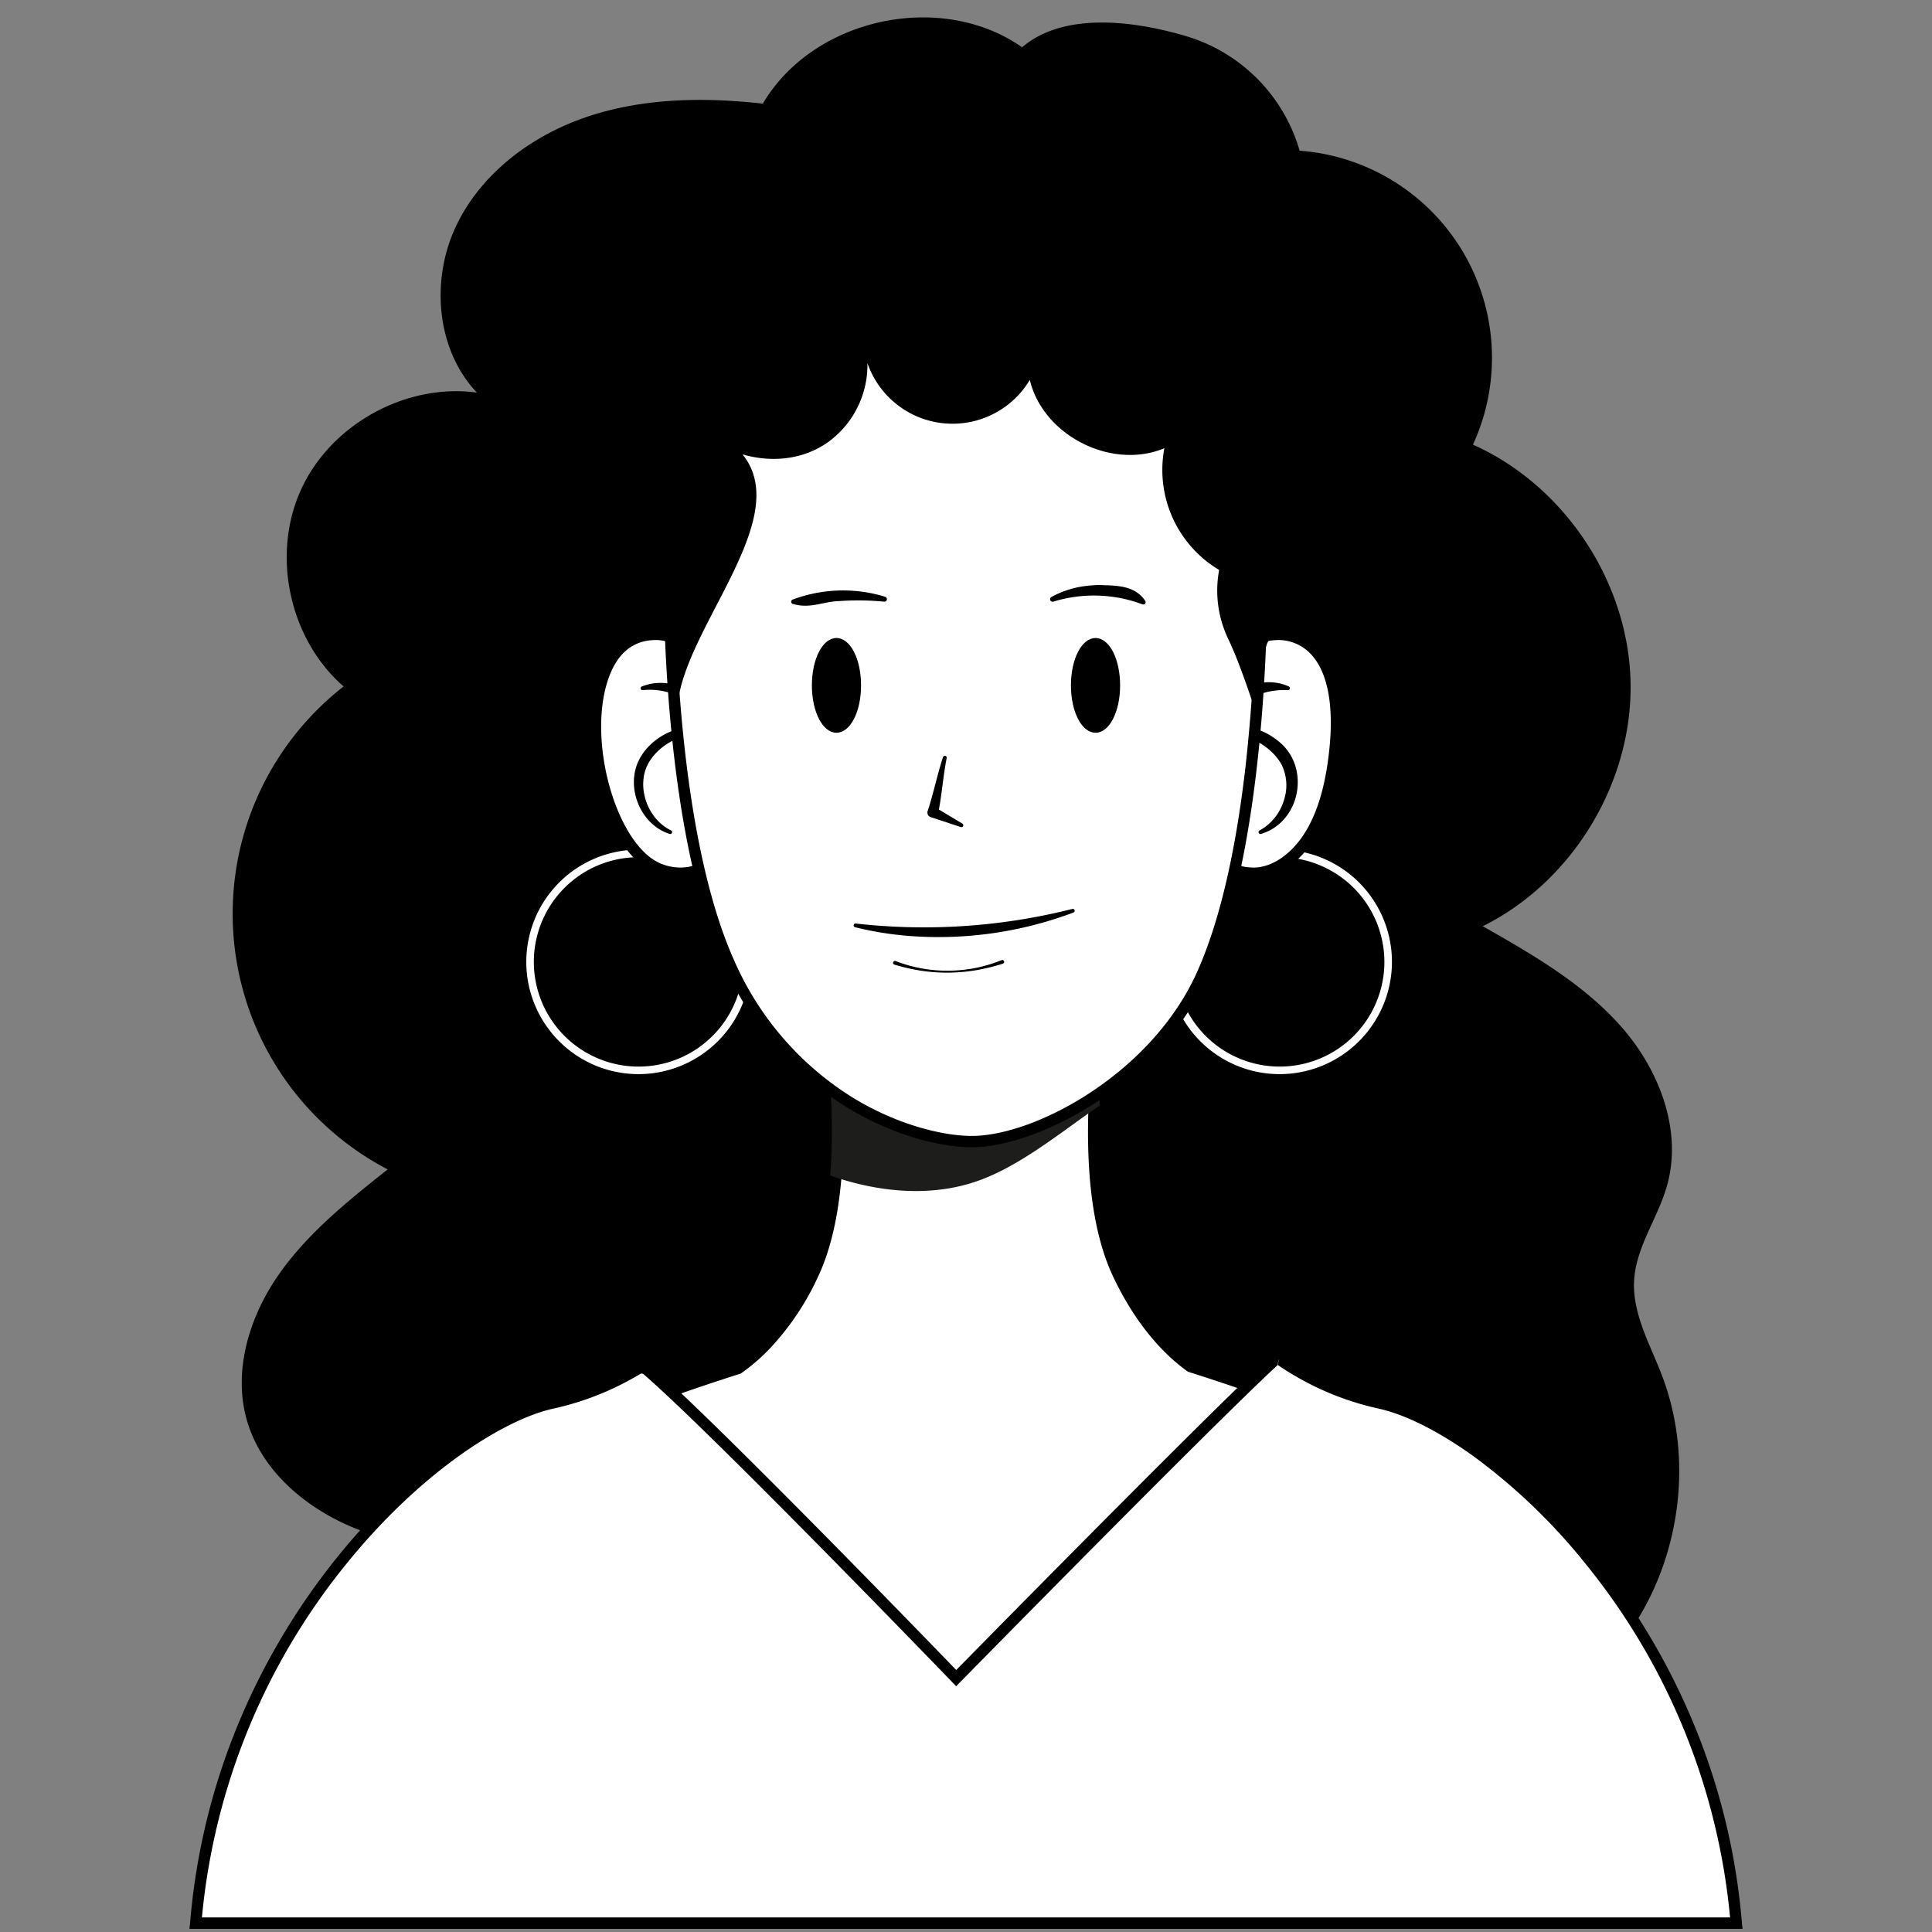 <svg xmlns="http://www.w3.org/2000/svg" width="512" height="512" viewBox="0 0 512 512" id="curley-hair">
  <rect x="0" y="0" width="512" height="512" fill="#808080" stroke="none"/>
  <path d="M130.536,412.994c-13.062-1.7-26.335-3.454-38.376-8.8s-22.895-14.87-26.645-27.5c-3.865-13.015.4-27.359,8.1-38.546s18.49-19.8,29.121-28.249a76.406,76.406,0,0,1-11.68-127.98c-14.349-12.511-19.18-34.742-11.317-52.079s27.77-28.349,46.635-25.8c-10.738-11.377-12.248-29.652-5.648-43.836s20.166-24.341,35-29.3,30.887-5.173,46.435-3.436C215.5,4.777,249.311-2.58,270.872,12.532c11.117-9.546,30.1-7.02,44.121-2.754a44.574,44.574,0,0,1,29.421,30.159,55.034,55.034,0,0,1,45.931,77.9c24.275,10.841,41.228,36.406,41.771,62.985s-15.354,52.815-39.166,64.637c13.249,7.543,26.761,15.3,36.812,26.76s16.179,27.525,11.965,42.176c-2.436,8.465-8.126,16.041-8.664,24.834-.54,8.847,4.221,17.01,7.381,25.292,9.674,25.356,3.642,55.992-14.922,75.788s-48.75,27.783-74.675,19.756c-35.106,22.321-78.549,35.183-118.755,24.5C192.793,474.114,158.608,442.414,130.536,412.994Z"></path>
  <path fill="#fff" d="M339.133 284.657a29.746 29.746 0 1129.746-29.746A29.779 29.779 0 01339.133 284.657zm0-57.492a27.746 27.746 0 1027.746 27.746A27.778 27.778 0 00339.133 227.165zM169.219 284.657a29.746 29.746 0 1129.746-29.746A29.779 29.779 0 01169.219 284.657zm0-57.492a27.746 27.746 0 1027.746 27.746A27.778 27.778 0 00169.219 227.165z"></path>
  <path fill="#fff" d="M180.293,231.409a15.076,15.076,0,0,1-5.842-1.2c-12.177-5.173-20.324-32.081-15.029-49.641,1.7-5.649,5.57-12.394,14.33-12.45,5.726,0,11.641,4.172,15.512,10.888,3.24,5.62,5.263,12.941,6.185,22.38.812,8.3.542,19.526-5.353,25.825A13.274,13.274,0,0,1,180.293,231.409Z"></path>
  <path d="M173.828,169.615c5.116,0,10.532,3.884,14.137,10.137,3.131,5.431,5.091,12.555,5.991,21.777.782,8,.556,18.765-4.956,24.653a11.784,11.784,0,0,1-8.707,3.726,13.572,13.572,0,0,1-5.255-1.082c-11.373-4.831-19.192-31.2-14.18-47.828,2.264-7.513,6.606-11.342,12.9-11.383h.066m0-3h-.086c-8.342.054-13.379,5.628-15.757,13.517-5.213,17.293,2.35,45.707,15.881,51.455a16.469,16.469,0,0,0,6.427,1.321,14.751,14.751,0,0,0,10.9-4.676c5.974-6.382,6.691-17.38,5.751-27-.792-8.114-2.524-16.3-6.378-22.983-3.838-6.659-10.063-11.639-16.736-11.639Z"></path>
  <path d="M170.085,181.924c8.982-3.6,19.967,3.54,20.329,13.21,0,.008.324,1.032.327,1.04-6.57-3.788-15.432-.057-18.938,6.138-3.277,6.086-.281,14.686,6,17.745a.5.5,0,0,1-.363.932c-7.819-2.447-11.85-12.6-7.939-19.9,3.757-6.993,13.849-11.12,20.682-6.276,0-.008-.766.541-.757.509A18.115,18.115,0,0,0,170.316,182.9a.507.507,0,0,1-.231-.973Z"></path>
  <path fill="#fff" d="M332.142,231.408c-8.76-.055-12.628-6.8-14.33-12.449-5.3-17.56,2.852-44.469,15.03-49.642a15.072,15.072,0,0,1,5.84-1.2,13.272,13.272,0,0,1,9.8,4.2c5.9,6.3,6.165,17.52,5.354,25.825-.922,9.439-2.945,16.76-6.186,22.38-3.871,6.715-9.786,10.888-15.436,10.888Z"></path>
  <path d="M338.682,169.615a11.786,11.786,0,0,1,8.708,3.726C352.9,179.229,353.127,190,352.346,198c-.9,9.222-2.861,16.345-5.992,21.777-3.6,6.252-9.021,10.136-14.137,10.136h-.066c-6.3-.04-10.639-3.869-12.9-11.382-5.012-16.625,2.808-43,14.181-47.828a13.572,13.572,0,0,1,5.254-1.083m0-3a16.478,16.478,0,0,0-6.427,1.322c-13.531,5.747-21.094,34.162-15.88,51.455,2.378,7.889,7.415,13.463,15.757,13.516h.085c6.673,0,12.9-4.98,16.736-11.638,3.854-6.687,5.586-14.869,6.379-22.983.939-9.615.223-20.613-5.752-27a14.747,14.747,0,0,0-10.9-4.676Z"></path>
  <path d="M341.334,182.9a19.3,19.3,0,0,0-19.116,12.429l-.756-.518c4.914-3.962,12.374-2.389,16.987,1.351,9.026,6.67,6.38,21.641-4.244,24.83a.5.5,0,0,1-.363-.932,13.592,13.592,0,0,0,6.393-7.947,12.439,12.439,0,0,0-.687-9.638c-3.305-5.664-11.076-9.415-17.558-6.812l-1.11.462.354-.98a13.2,13.2,0,0,1,1.844-6.71c3.425-6.267,11.911-9.509,18.487-6.508a.513.513,0,0,1-.231.973Z"></path>
  <path fill="#fff" d="M51.97,509.64c1.456-9.931,11.264-62.709,59.507-106.368,13.525-12.239,36.3-24.051,67.681-35.107,4.737-1.683,9.9-3.413,16.249-5.446l.219-.071.187-.131a49.08,49.08,0,0,0,7.294-6.375,69.361,69.361,0,0,0,12.3-18.382c4.926-10.389,7.093-25.255,6.439-44.18a211.657,211.657,0,0,0-2.165-23.54h72.43a211.657,211.657,0,0,0-2.165,23.54c-.654,18.925,1.513,33.791,6.44,44.182,6.285,13.241,13.759,20.5,18.922,24.26l.2.145.232.073c40.316,12.766,68.853,26.571,84.818,41.031,48.245,43.663,58.027,96.444,59.477,106.369Z"></path>
  <path d="M290.37,271.54a212.615,212.615,0,0,0-1.924,21.987c-.662,19.168,1.553,34.267,6.584,44.879,6.422,13.528,14.092,20.969,19.394,24.829l.4.288.465.147c40.109,12.7,68.459,26.4,84.263,40.714a191.544,191.544,0,0,1,49.592,71.577,162.138,162.138,0,0,1,9.147,32.179H53.715a162.316,162.316,0,0,1,9.161-32.178,191.688,191.688,0,0,1,49.607-71.578c13.377-12.105,35.978-23.815,67.181-34.807,4.717-1.676,9.865-3.4,16.2-5.43l.437-.14.375-.264a50.688,50.688,0,0,0,7.513-6.561,70.9,70.9,0,0,0,12.571-18.777c10.091-21.284,6.261-55.747,4.664-66.865H290.37m3.5-3H217.92s7.76,44.05-3.87,68.58a67.752,67.752,0,0,1-12.03,17.99,47.493,47.493,0,0,1-7.07,6.18c-5.34,1.71-10.8,3.51-16.29,5.46-26.03,9.17-52.42,21.14-68.19,35.41C56.16,451.31,50.26,511.14,50.26,511.14H461.74s-5.87-59.83-60.18-108.98c-19.43-17.6-54.58-31.6-85.37-41.35-4.41-3.21-12.06-10.23-18.45-23.69-11.63-24.53-3.87-68.58-3.87-68.58Z"></path>
  <path fill="#1d1d1b" d="M252.365,314.763a47.11,47.11,0,0,0,4.665-1.127c12.357-3.674,23.842-13.483,34.446-20.676-1.853-21.6,2.4-24.423,2.4-24.423H217.916s3.8,21.609,2.089,42.986C230.274,315.127,241.6,316.792,252.365,314.763Z"></path>
  <path fill="#fff" d="M257.542,302.533c-17.3,0-48.713-12.605-64.321-47.333-16.416-36.526-15.822-101.831-15.814-102.487,0-.235.124-22.018,9.8-43.467,12.869-28.542,35.69-43.014,67.826-43.014,23.445,0,42.192,7.053,55.721,20.962,24.451,25.135,23.651,64.607,23.641,65,0,16.676-1.122,73.482-15.838,106.141-5.666,12.575-15.993,24.175-29.077,32.664C278.511,298.114,266.274,302.533,257.542,302.533Z"></path>
  <path d="M255.029,67.732c23.015,0,41.4,6.895,54.632,20.492,24,24.661,23.24,63.541,23.23,63.929v.086a462.354,462.354,0,0,1-2.8,50.782c-2.664,23.2-7.007,41.6-12.909,54.7-12.091,26.835-42.887,43.312-59.643,43.312-7.033,0-18.824-2.552-30.826-9.713a80.868,80.868,0,0,1-32.127-36.735c-16.278-36.218-15.69-101.2-15.682-101.888,0-.215.136-21.759,9.7-42.917,5.539-12.253,13.125-22,22.547-28.954,11.763-8.688,26.525-13.094,43.874-13.094m0-3c-79.122,0-79.122,87.963-79.122,87.963s-.8,65.86,15.946,103.12,50.228,48.218,65.689,48.218c17.1,0,49.442-16.37,62.378-45.08,13.777-30.576,15.978-82.092,15.97-106.715,0,0,2.475-87.506-80.861-87.506Z"></path>
  <path d="M226.788 244.744a160.917 160.917 0 0057.359-3.859.5.5 0 01.3.955 101.58 101.58 0 01-43.335 6.21 88.135 88.135 0 01-14.491-2.321.5.5 0 01.169-.985zM237.375 254.7a38.084 38.084 0 0028.047-.252.5.5 0 11.381.925c-.879.288-2.646.786-3.546.993a46.259 46.259 0 01-18.093.894 52.322 52.322 0 01-7.153-1.629.5.5 0 11.364-.931z"></path>
  <g>
    <ellipse cx="290.327" cy="181.634" rx="6.014" ry="12.053"></ellipse>
    <path d="M290.327,194.186c-3.653,0-6.515-5.514-6.515-12.553s2.862-12.552,6.515-12.552,6.514,5.514,6.514,12.552S293.979,194.186,290.327,194.186Zm0-24.105c-2.989,0-5.515,5.291-5.515,11.552s2.526,11.553,5.515,11.553,5.514-5.29,5.514-11.553S293.315,170.081,290.327,170.081Z"></path>
    <g>
      <ellipse cx="221.673" cy="181.634" rx="6.014" ry="12.053"></ellipse>
      <path d="M221.673,194.186c-3.652,0-6.514-5.514-6.514-12.553s2.862-12.552,6.514-12.552,6.515,5.514,6.515,12.552S225.326,194.186,221.673,194.186Zm0-24.105c-2.988,0-5.514,5.291-5.514,11.552s2.526,11.553,5.514,11.553,5.515-5.29,5.515-11.553S224.662,170.081,221.673,170.081Z"></path>
    </g>
  </g>
  <path d="M250.876 200.919c-.961 4.88-1.273 9.769-2.261 14.706l-.783-1.678 7.224 4.328a.505.505 0 01-.416.91l-8-2.64a1.275 1.275 0 01-.783-1.679c.762-2.247 1.375-4.656 2.01-7.037s1.246-4.8 2.042-7.175a.5.5 0 01.964.265zM302.787 160.164a36.668 36.668 0 00-23.642-.725.667.667 0 01-.834-.439.7.7 0 01.435-.849 25.054 25.054 0 017.54-2.645 33.705 33.705 0 014.827-.473c4.275.163 9.28-.063 12.152 3.87l.239.346a.613.613 0 01-.717.915zM210.053 158.9a38.02 38.02 0 0124.519-.753.667.667 0 01-.25 1.3 70.906 70.906 0 00-11.986-.145c-4.186.114-7.406 1.991-11.806.859l-.421-.115a.607.607 0 01-.056-1.146z"></path>
  <g>
    <path fill="#fff" d="M51.877,509.64c6.5-78.319,64.737-131.293,94.435-137.8a74.79,74.79,0,0,0,22.557-9,2.329,2.329,0,0,1,1.2-.338,2.241,2.241,0,0,1,1.478.559c17.92,15.419,80.164,79.9,80.791,80.546l1.069,1.109,1.08-1.1c.655-.666,65.619-66.812,83.14-83.016a1.409,1.409,0,0,1,.972-.386,1.567,1.567,0,0,1,.882.282,74.869,74.869,0,0,0,26.211,11.339c29.7,6.512,87.932,59.486,94.435,137.805Z"></path>
    <path d="M339.109,358.759l-.451,2.994A76.328,76.328,0,0,0,365.366,373.3c7.067,1.549,16.025,6.055,25.225,12.687a157.1,157.1,0,0,1,29.562,28.393,174.335,174.335,0,0,1,38.333,93.759H53.514a174.335,174.335,0,0,1,38.333-93.759c19.742-24.409,41.741-38.22,54.787-41.08a76.316,76.316,0,0,0,23.008-9.175.818.818,0,0,1,.423-.124.753.753,0,0,1,.5.2c17.867,15.374,80.063,79.8,80.69,80.451l2.14,2.218,2.159-2.2c.654-.666,65.592-66.786,83.091-82.968a.1.1,0,0,1-.05.015h-.005l.519-2.955m-.514-.045a2.912,2.912,0,0,0-1.99.785c-17.751,16.416-83.192,83.067-83.192,83.067s-62.711-65-80.892-80.642a3.748,3.748,0,0,0-2.456-.922,3.816,3.816,0,0,0-1.968.553,73.226,73.226,0,0,1-22.106,8.815c-28.975,6.353-89.718,59.056-95.736,140.77h411.49c-6.018-81.714-66.761-134.417-95.736-140.77a73.4,73.4,0,0,1-25.664-11.1l-.02-.013a3.056,3.056,0,0,0-1.73-.545Z"></path>
  </g>
  <path d="M336.311,169.6c-1.39,1.978-1.288,5.722-1.659,7.884l-1.883,10.974c-2.254-6.359-4.334-12.866-7.174-18.916a29.682,29.682,0,0,1-2.509-18.5,30.848,30.848,0,0,1-14.514-32.261c-13.98,5.86-32.139-3.354-35.665-18.1a23.859,23.859,0,0,1-43.03-4.465,25.245,25.245,0,0,1-10.344,20.888c-6.672,4.78-15.038,5.537-22.765,3.314,14.486,17.762-18.47,48.86-17.254,69.547-.267-4.529-2.528-8.716-2.654-13.416-.135-5.092,2.29-9.848-4.53-10.109-11.759-.451-14.089-20.631-12.7-32.317s6.752-22.613,8.2-34.291c1.113-8.963-.055-18.408,3.4-26.75,5.567-13.427,20.877-19.463,34.647-24.116,21.106-7.132,42.717-14.348,64.994-14.042,12.989.178,25.791,2.919,38.491,5.649,8.576,1.843,17.268,3.727,25.057,7.761,20.559,10.647,31.313,35.215,30.392,58.349-.456,11.437-3.331,22.623-6.191,33.707-1.787,6.925-3.649,14.017-7.754,19.873,0,1.879-4.743,5.239-6.186,6.115-2.243,1.362-5.6,1.085-7.557,2.4A3.18,3.18,0,0,0,336.311,169.6Z"></path>
</svg>
